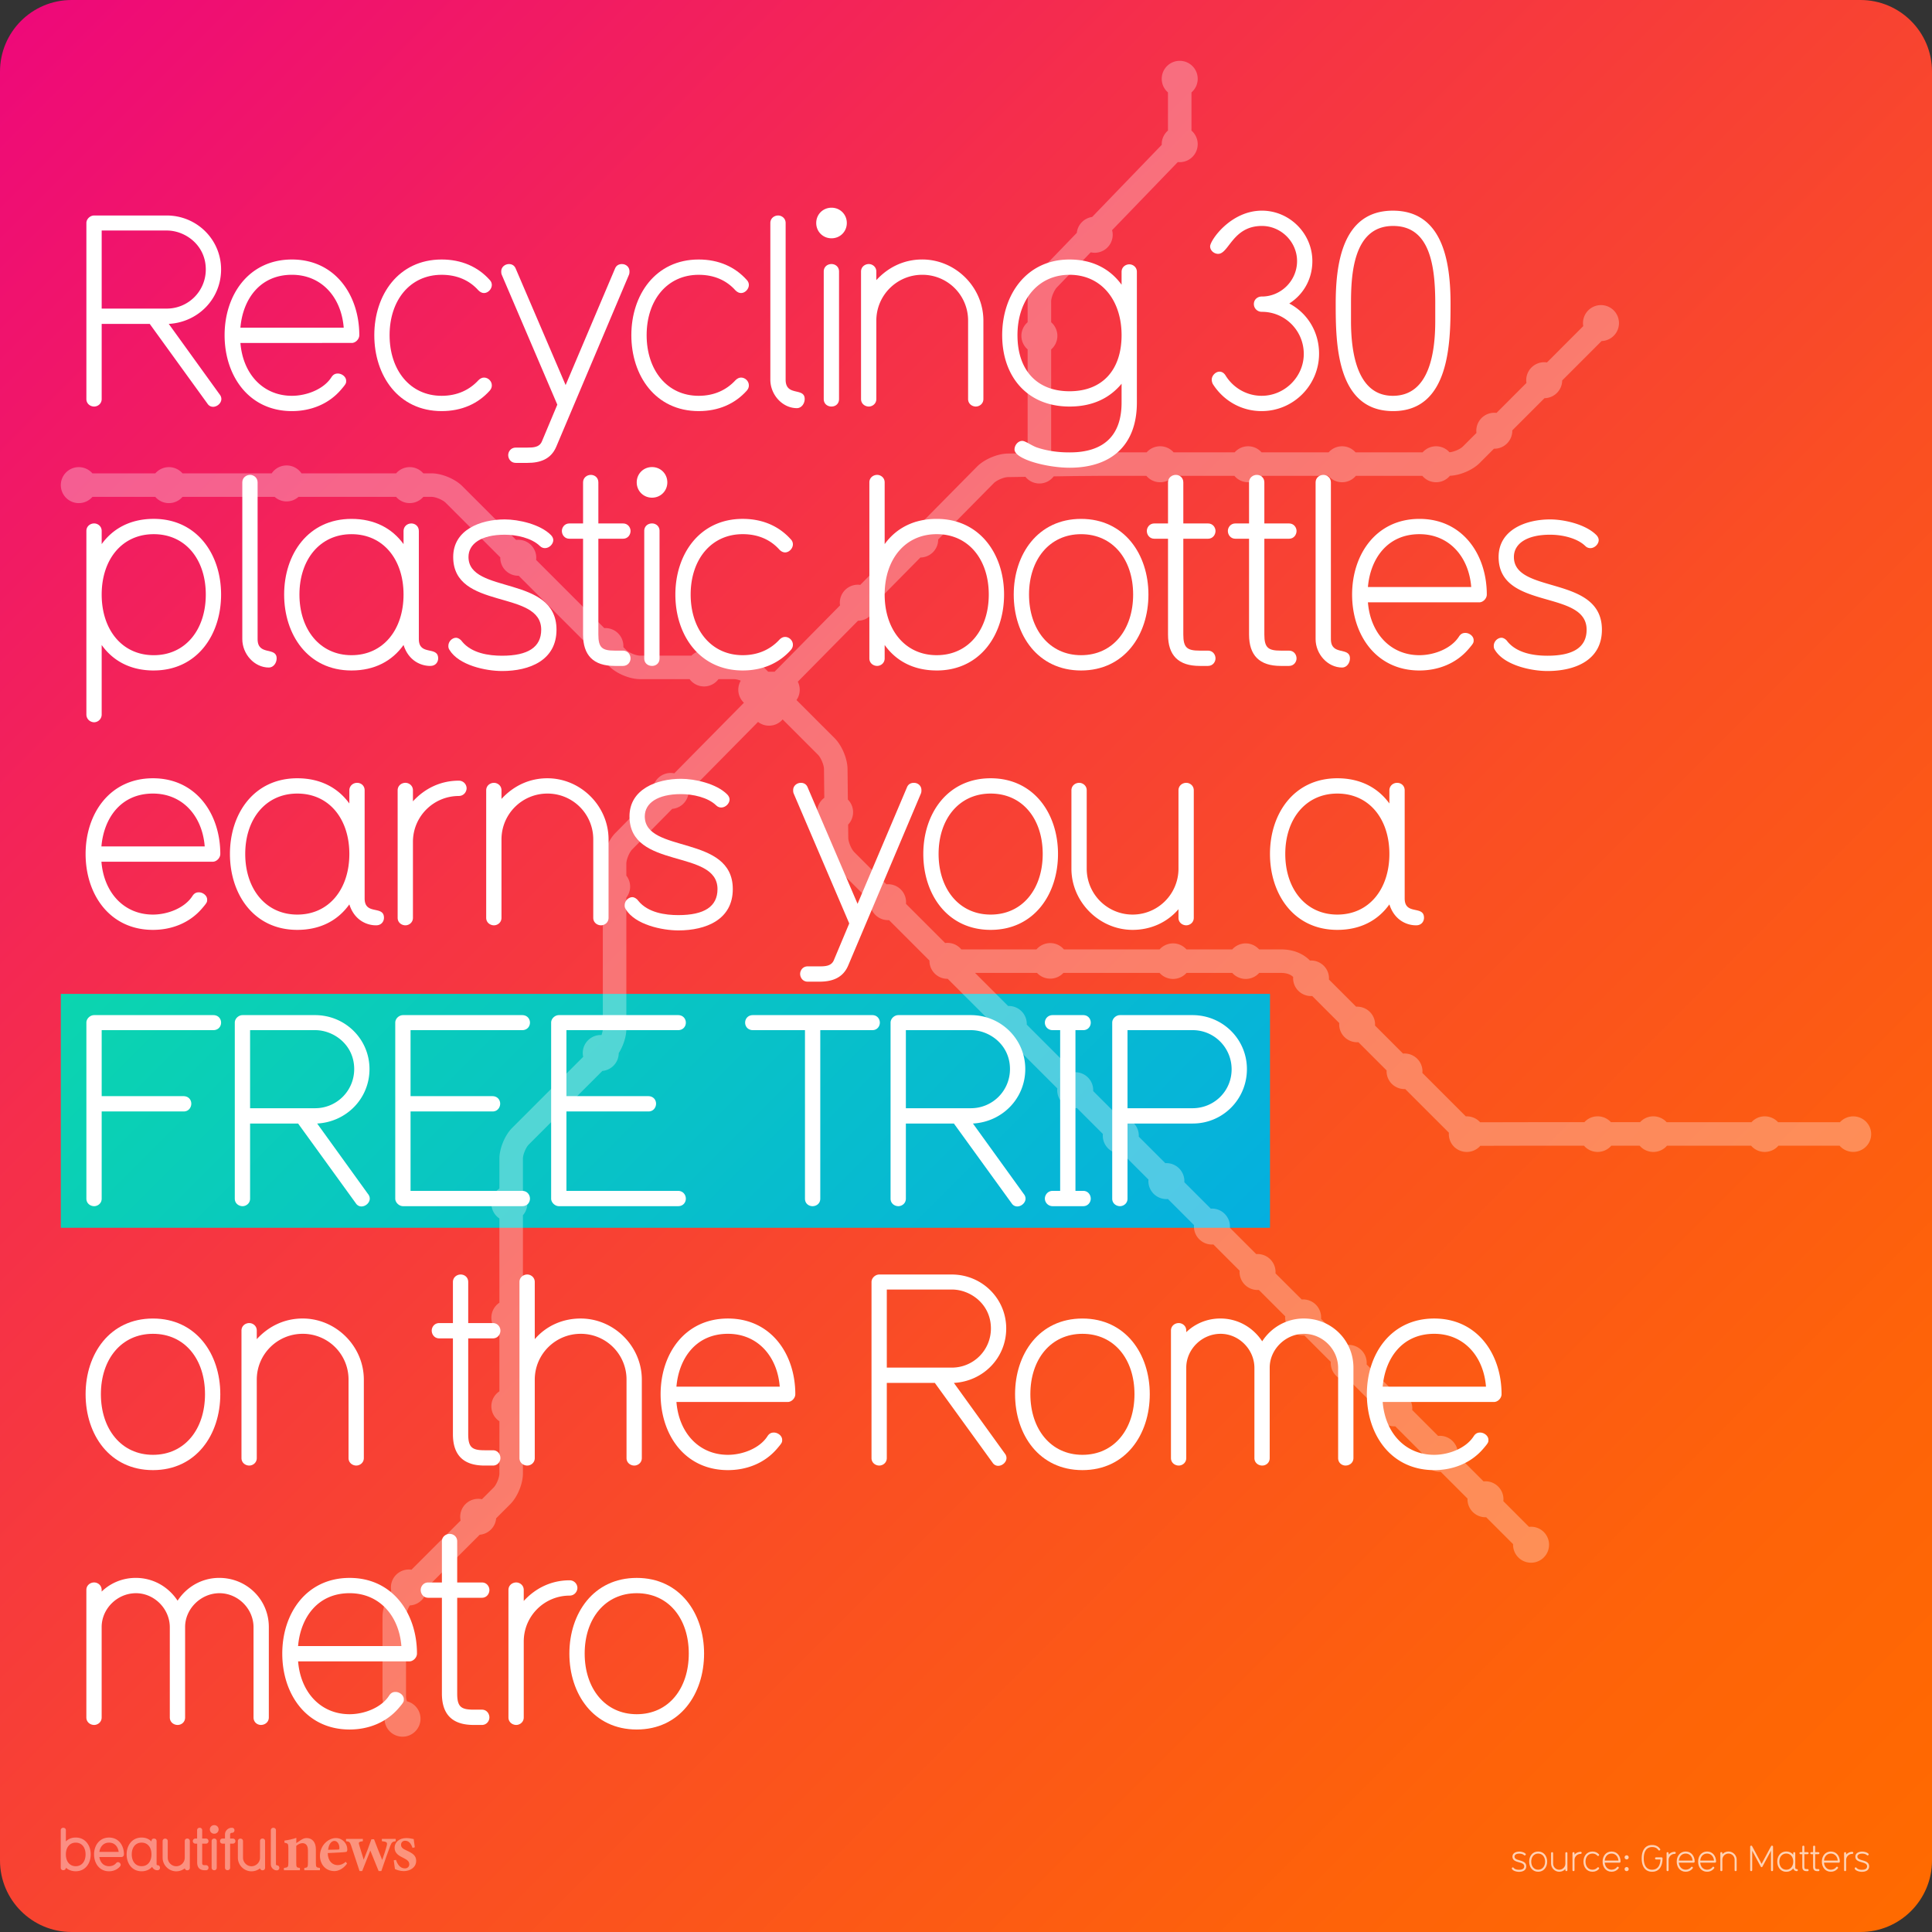 <svg xmlns="http://www.w3.org/2000/svg" xmlns:xlink="http://www.w3.org/1999/xlink" viewBox="0 0 1080 1080"><rect x="0" y="0" width="1080" height="1080" fill="#333333" stroke="none"/><linearGradient id="A" gradientUnits="userSpaceOnUse" x1="11.716" y1="11.716" x2="1068.284" y2="1068.284"><stop offset="0" stop-color="#ee0979"/><stop offset=".304" stop-color="#f52f4a"/><stop offset=".61" stop-color="#fa4f22"/><stop offset=".853" stop-color="#fe6309"/><stop offset="1" stop-color="#ff6a00"/></linearGradient><path d="M1040 1080H40c-22.09 0-40-17.91-40-40V40C0 17.91 17.91 0 40 0h1000c22.09 0 40 17.91 40 40v1000c0 22.09-17.91 40-40 40z" fill="url(#A)"/><g opacity=".4" fill="#fff"><path d="M42.328 1046.045c-3.568 0-5.47-1.97-5.503-2.002 0 .935-.7 1.4-1.468 1.4-.7 0-1.4-.467-1.4-1.4v-20.88a1.35 1.35 0 0 1 1.401-1.434c.767 0 1.468.467 1.468 1.4v6.238c1.334-1.368 3.168-2.17 5.503-2.17 5.37 0 8.373 4.403 8.373 9.406 0 5.037-3.002 9.44-8.373 9.44zm0-16c-3.335 0-5.503 2.602-5.503 6.57 0 4.003 2.168 6.604 5.503 6.604s5.504-2.602 5.504-6.604c0-3.97-2.168-6.57-5.504-6.57zm25.555 8.037h-12.34c.467 3.136 2.468 5.137 5.403 5.137 1.5 0 3.002-.533 3.97-1.734.3-.333.634-.533 1.034-.533.734 0 1.5.667 1.5 1.468 0 .4-.1.7-.8 1.4-1.5 1.468-3.57 2.235-5.704 2.235-5.37 0-8.372-4.437-8.372-9.44 0-4.97 3.002-9.406 8.372-9.406 5.437 0 8.34 4.437 8.34 9.406 0 .734-.534 1.468-1.4 1.468zm-6.937-8.038c-3.136 0-4.97 2.3-5.403 5.17H66.35c-.467-3.202-2.468-5.17-5.403-5.17zM88 1045.478c-1.834 0-2.668-1.3-2.97-1.9-1.334 1.468-3.27 2.47-5.87 2.47-5.437 0-8.372-4.47-8.372-9.44s3.002-9.406 8.372-9.406c2.335 0 4.203.834 5.504 2.202v-.134c0-.367.133-1.5 1.4-1.5.7 0 1.468.367 1.468 1.4v12.875c0 .434.3.6.467.6.935 0 1.435.667 1.435 1.434a1.37 1.37 0 0 1-1.435 1.401zm-8.84-15.443c-3.336 0-5.504 2.602-5.504 6.57 0 4.003 2.168 6.604 5.504 6.604 3.37 0 5.504-2.602 5.504-6.604 0-3.97-2.135-6.57-5.504-6.57z"/><use xlink:href="#D"/><path d="M115.158 1045.478h-.567c-3.17 0-4.37-1.668-4.37-4.403V1030.6h-1c-.8 0-1.435-.634-1.435-1.4 0-.8.634-1.435 1.4-1.435h1v-4.637c0-.934.7-1.4 1.435-1.4s1.4.467 1.4 1.4v4.637h2.135c.934 0 1.4.768 1.4 1.4 0 .8-.533 1.434-1.4 1.434h-2.135v10.774c0 .934.333 1.268 1.268 1.268h.833c.868 0 1.435.634 1.435 1.4 0 .8-.533 1.435-1.4 1.435zm4.604-20.415a2.402 2.402 0 1 1 0-4.803 2.402 2.402 0 1 1 0 4.803zm0 20.414c-.733 0-1.467-.5-1.467-1.4V1029.2c0-.935.733-1.435 1.467-1.435a1.37 1.37 0 0 1 1.401 1.435v14.876c0 .935-.7 1.4-1.4 1.4zm10.376-14.877h-1.5v13.442c0 .935-.7 1.4-1.468 1.4-.7 0-1.4-.467-1.4-1.4V1030.6h-1.37c-.9 0-1.4-.667-1.4-1.4 0-.768.5-1.435 1.4-1.435h1.367v-2.27c0-2.135 1.77-3.77 3.836-3.77.968 0 1.468.667 1.468 1.434 0 .7-.5 1.4-1.468 1.4-.566 0-.967.434-.967.9v2.302h1.5c.967 0 1.468.667 1.468 1.435 0 .733-.5 1.4-1.468 1.4z"/><use xlink:href="#D" x="42.068"/><path d="M154.725 1045.544c-1.802 0-3.336-1.534-3.336-3.402v-18.98c0-.967.7-1.434 1.435-1.434s1.435.467 1.435 1.4v19.013c0 .4.3.567.467.567.934 0 1.435.667 1.435 1.435 0 .733-.5 1.4-1.435 1.4zm15.37-.066v-1.264c1.886-.237 2.046-.437 2.046-3.157v-6.7c0-2.8-1.248-4.017-3.064-4.017-1.237 0-2.345.6-3.47 1.493v9.476c0 2.527.187 2.658 2.06 2.896v1.264h-8.968v-1.264c2.254-.33 2.5-.4 2.5-3v-8.2c0-2.446-.303-2.565-2.185-2.922v-1.184c2.173-.292 4.63-.807 6.653-1.533l-.052 2.95 2.6-1.745c1.16-.713 2-1.086 3.16-1.086 3.194 0 5.2 2.338 5.2 6.3v7.5c0 2.54.237 2.657 2.277 2.92v1.264h-8.74zm23.9-3.703c-2.458 3.427-5.488 4.178-7.014 4.178-5.142 0-8.124-3.936-8.124-8.594 0-2.745 1.183-5.396 2.832-7.062 1.74-1.8 3.945-2.814 6.082-2.814 3.73 0 6.396 3.126 6.37 6.347-.014.715-.08 1.277-.612 1.4-.767.184-6.17.5-10.318.647.062 4.587 2.717 6.74 5.556 6.74 1.572 0 3.104-.597 4.543-1.866l.686 1.014zm-7.07-12.7c-1.667 0-3.167 1.807-3.516 4.963l5.486-.118c.6-.026.848-.146.848-.792.04-2.022-1.037-4.053-2.818-4.053zm34.284.145c-1.943.343-2.248.624-3.105 2.765-1.33 3.462-3.102 8.53-4.934 13.94h-1.512l-4.65-11.46-4.55 11.46h-1.472l-4.685-14.192c-.687-1.985-.94-2.274-2.855-2.512v-1.25h9.397v1.25c-2.325.345-2.535.672-2.058 2.133l2.52 8.214c1.507-3.68 2.988-7.62 4.327-11.424h1.456c1.4 3.76 2.986 7.702 4.573 11.568.742-2.107 2.062-5.964 2.557-8.108.412-1.674-.008-2.078-2.753-2.383v-1.25h7.742v1.25zm9.4 3.746c-.92-2.606-2.155-3.984-4.2-3.984-1.206 0-2.225.86-2.225 2.266 0 1.497 1.046 2.264 3.16 3.216 3.278 1.496 5.3 2.787 5.3 5.736 0 3.85-3.6 5.764-6.945 5.764-2.06 0-4.088-.737-4.92-1.16l-.662-4.892 1.252-.224c.8 2.5 2.33 4.75 4.976 4.75 1.505 0 2.438-.952 2.438-2.28 0-1.423-.76-2.333-3.092-3.467-2.67-1.295-5.107-2.64-5.107-5.775 0-3.046 2.533-5.42 6.565-5.42 1.818 0 3.242.396 4.112.567l.62 4.577-1.25.328z"/></g><g opacity=".7" fill="#fff"><use xlink:href="#E"/><path d="M859.845 1046.318c-3.22 0-5.02-2.64-5.02-5.662 0-3 1.8-5.64 5.02-5.64s5.02 2.64 5.02 5.64c0 3.02-1.8 5.662-5.02 5.662zm0-10.162c-2.36 0-3.88 1.9-3.88 4.5s1.52 4.52 3.88 4.52c2.38 0 3.88-1.92 3.88-4.52s-1.5-4.5-3.88-4.5zm15.78 9.824c-.28 0-.58-.2-.58-.56v-.64c-.84.98-2.06 1.54-3.42 1.54-2.48 0-4.56-2.08-4.56-4.56v-5.842c0-.36.3-.56.58-.56.26 0 .56.2.56.56v5.842c0 1.9 1.52 3.42 3.42 3.42s3.42-1.52 3.42-3.42v-5.842c0-.36.3-.56.58-.56.26 0 .56.2.56.56v9.502c0 .36-.3.56-.56.56z"/><use xlink:href="#F"/><path d="M893.765 1044.797c-.88.98-2.1 1.52-3.58 1.52-3.22 0-5.02-2.64-5.02-5.662 0-3 1.8-5.64 5.02-5.64 1.48 0 2.7.54 3.58 1.52.12.12.16.262.16.38 0 .3-.28.6-.58.6-.14 0-.28-.06-.42-.2-.66-.74-1.58-1.16-2.74-1.16-2.36 0-3.88 1.9-3.88 4.5s1.52 4.52 3.88 4.52c1.16 0 2.08-.44 2.74-1.16.14-.14.28-.2.42-.2.3 0 .58.26.58.58 0 .14-.04.26-.16.398z"/><use xlink:href="#G"/><path d="M909.324 1039.416c-.64 0-1.16-.5-1.16-1.14s.52-1.14 1.16-1.14c.62 0 1.12.5 1.12 1.14s-.5 1.14-1.12 1.14zm0 6.563c-.64 0-1.16-.5-1.16-1.14s.52-1.14 1.16-1.14c.62 0 1.12.5 1.12 1.14s-.5 1.14-1.12 1.14zm14.22.34c-4.4 0-5.82-3.7-5.82-7.46 0-3.742 1.42-7.482 5.82-7.482 1.8 0 3.38.64 4.44 2.18.1.102.12.2.12.32 0 .32-.3.56-.62.56-.28 0-.44-.24-.66-.52-.7-.9-1.76-1.4-3.28-1.4-3.02 0-4.682 2.32-4.682 6.342 0 3.04.96 6.32 4.682 6.32 3.16 0 4.54-2.42 4.68-5.74h-2.44a.57.57 0 0 1-.6-.58c0-.28.2-.58.56-.58h3.04c.34 0 .58.238.58.58 0 3.9-1.54 7.46-5.82 7.46z"/><use xlink:href="#F" x="52.599"/><use xlink:href="#G" x="41.434"/><use xlink:href="#G" x="53.394"/><path d="M970.24 1045.98c-.28 0-.58-.2-.58-.56v-5.842c0-1.9-1.52-3.42-3.42-3.42a3.42 3.42 0 0 0-3.421 3.42v5.842c0 .36-.3.56-.56.56-.28 0-.58-.2-.58-.56v-9.502c0-.36.3-.56.58-.56.26 0 .56.2.56.56v.64c.9-.98 2.08-1.54 3.42-1.54a4.6 4.6 0 0 1 4.561 4.561v5.842c0 .36-.3.56-.56.56zm20.32 0c-.28 0-.56-.2-.56-.56v-10.863l-4.76 8.844c-.12.26-.3.36-.46.36-.22 0-.4-.12-.54-.36l-4.74-8.844v10.863c0 .36-.3.56-.56.56-.28 0-.58-.2-.58-.56v-13.123c0-.34.3-.56.6-.56a.52.52 0 0 1 .479.281l5.302 9.902 5.32-9.902c.12-.2.3-.28.48-.28.3 0 .6.22.6.56v13.123c0 .36-.3.56-.58.56zm13.86 0h-.02c-.66 0-1.6-.36-1.98-1.56-.84 1.18-2.14 1.9-3.88 1.9-3.26 0-5.02-2.682-5.02-5.662 0-3.02 1.8-5.64 5.02-5.64 1.74 0 3.04.72 3.88 1.88v-.98c0-.32.26-.56.58-.56.28 0 .56.2.56.56v8.063c0 1.28 1.44.48 1.44 1.44a.55.55 0 0 1-.58.561zm-5.88-9.822c-2.36 0-3.88 1.9-3.88 4.5s1.52 4.52 3.88 4.52c2.38 0 3.88-1.92 3.88-4.52s-1.5-4.5-3.88-4.5z"/><use xlink:href="#H"/><use xlink:href="#H" x="6.04"/><use xlink:href="#G" x="122.574"/><use xlink:href="#F" x="151.835"/><use xlink:href="#E" x="191.673"/></g><linearGradient id="B" gradientUnits="userSpaceOnUse" x1="170.298" y1="419.295" x2="573.634" y2="822.631"><stop offset="0" stop-color="#0bd5af"/><stop offset="1" stop-color="#05afdf"/></linearGradient><path d="M34 555.593h675.932v130.74H34z" fill="url(#B)"/><g fill="#fff"><path d="M1043.176 640.9l.502-.547.173-.22.402-.532.174-.272.332-.54.145-.285.284-.584.103-.262.243-.66.06-.21.195-.753.027-.155.13-.84.01-.126.047-.922c0-.045-.006-.09-.007-.134l-.017-.634c-.005-.065-.02-.127-.025-.192l-.032-.247-.114-.743-.057-.244-.186-.718-.073-.213-.262-.71-.08-.174-.342-.704-.082-.14-.42-.684-.09-.123-.485-.644-.104-.118-.54-.59-.12-.112-.588-.53-.14-.107-.63-.467-.155-.098-.67-.403-.16-.08-.718-.343-.146-.057-.777-.282-.127-.036-.836-.213-.11-.02-.882-.134-.12-.01-.932-.047c-.052 0-.102.007-.153.008l-.614.016-.478.06-.71.108-.27.062-.71.18-.198.067-.745.27-.104.047-.793.38c-1.01.545-1.9 1.244-2.653 2.066h-34.62l-.322-.354c-3.942-3.89-10.284-3.89-14.18 0-.115.114-.215.237-.323.354h-47.46c-.108-.118-.208-.24-.323-.354a10.08 10.08 0 0 0-14.181 0c-.115.114-.215.237-.323.354H900.5c-.108-.118-.208-.24-.322-.354-3.922-3.89-10.263-3.89-14.17 0-.115.114-.215.237-.324.354H855.44l-28.048.057c-.124-.138-.24-.28-.374-.41-2.092-2.08-4.88-3.036-7.62-2.892l-24.28-24.28c.052-.55.07-1.11.026-1.68-.06-.758-.213-1.486-.432-2.182-.005-.015-.01-.03-.015-.045a9.86 9.86 0 0 0-.317-.859c-.014-.033-.03-.064-.045-.097a9.87 9.87 0 0 0-.371-.765c-.026-.047-.055-.092-.08-.14a9.96 9.96 0 0 0-.413-.675c-.04-.06-.085-.115-.126-.173-.142-.2-.286-.397-.44-.586-.058-.07-.12-.135-.18-.204a10.11 10.11 0 0 0-.458-.5c-.073-.074-.152-.14-.227-.213-.156-.147-.31-.293-.476-.43-.086-.07-.176-.136-.264-.204a10.05 10.05 0 0 0-.503-.373c-.1-.062-.185-.116-.278-.175-.18-.114-.36-.227-.547-.33-.088-.048-.18-.09-.268-.135a10 10 0 0 0-.613-.293c-.077-.033-.156-.06-.233-.1a9.99 9.99 0 0 0-.694-.252c-.063-.02-.127-.035-.19-.053a10.01 10.01 0 0 0-.777-.198c-.05-.01-.1-.017-.15-.026a9.96 9.96 0 0 0-.844-.128c-.05-.005-.1-.007-.15-.01-.284-.026-.57-.042-.86-.043-.017 0-.034-.003-.052-.003-.057 0-.112.008-.17.008-.2.004-.397 0-.598.016-.028.002-.054.008-.082.01l-15.645-15.644c.03-.46.04-.927.005-1.4-.06-.757-.213-1.485-.432-2.18-.005-.017-.012-.034-.018-.052-.093-.3-.196-.574-.314-.85-.015-.036-.034-.07-.05-.107a9.89 9.89 0 0 0-.366-.754c-.028-.052-.06-.1-.09-.152-.128-.225-.26-.447-.405-.66-.043-.064-.09-.124-.136-.187a9.97 9.97 0 0 0-.432-.574c-.06-.072-.124-.14-.186-.2-.147-.168-.295-.336-.452-.494-.075-.075-.156-.145-.233-.218-.154-.145-.308-.3-.47-.425-.086-.072-.178-.137-.267-.206-.164-.127-.33-.254-.5-.37-.1-.06-.185-.116-.277-.174-.18-.114-.36-.228-.55-.33-.087-.048-.177-.09-.266-.134-.202-.103-.405-.204-.615-.294-.075-.032-.153-.058-.23-.09a9.93 9.93 0 0 0-.701-.255c-.06-.018-.12-.032-.178-.05-.26-.077-.523-.146-.8-.202-.044-.01-.1-.015-.135-.024a9.93 9.93 0 0 0-.861-.13c-.042-.004-.085-.006-.127-.01-.29-.027-.583-.043-.88-.044-.016 0-.03-.002-.047-.002-.052 0-.1.007-.153.008l-.4.01-15.2-15.2a9.91 9.91 0 0 0 .008-1.448 9.91 9.91 0 0 0-.432-2.183c-.005-.015-.01-.03-.015-.043a9.83 9.83 0 0 0-.317-.861c-.014-.032-.03-.063-.044-.095a9.88 9.88 0 0 0-.372-.767c-.025-.046-.054-.09-.08-.136-.13-.23-.266-.458-.414-.677-.04-.06-.084-.115-.126-.173-.142-.2-.286-.398-.442-.587-.057-.07-.12-.133-.177-.2a10.06 10.06 0 0 0-.461-.503c-.072-.073-.15-.14-.224-.2-.157-.148-.314-.295-.48-.432-.084-.07-.174-.134-.26-.2a10.07 10.07 0 0 0-.507-.376c-.09-.06-.183-.115-.274-.172a10.02 10.02 0 0 0-.551-.332c-.086-.047-.176-.088-.263-.133-.203-.104-.407-.205-.618-.295-.075-.032-.152-.058-.228-.09-.23-.092-.46-.18-.7-.254-.06-.02-.124-.034-.186-.052a9.98 9.98 0 0 0-.782-.2c-.048-.01-.097-.016-.145-.025a9.94 9.94 0 0 0-.849-.129c-.047-.005-.096-.006-.144-.01-.285-.026-.573-.042-.864-.043-.017 0-.033-.002-.05-.002-.056 0-.1.007-.165.008-.15.003-.297.003-.447.012l-.115-.114c-3.995-3.995-9.516-6.108-15.965-6.108h-12.333c-.126-.14-.25-.283-.384-.417-.072-.073-.15-.14-.224-.2-.157-.148-.314-.295-.48-.432-.084-.07-.174-.134-.26-.2a10.15 10.15 0 0 0-.507-.376c-.09-.06-.183-.115-.274-.172-.18-.115-.363-.23-.55-.332-.086-.047-.176-.088-.263-.133-.203-.104-.407-.205-.617-.295-.075-.032-.152-.058-.228-.09a10.02 10.02 0 0 0-.699-.254c-.06-.02-.124-.034-.186-.052-.257-.076-.517-.144-.782-.2-.048-.01-.097-.016-.145-.026-.28-.054-.562-.1-.85-.13-.047-.005-.096-.006-.144-.01-.285-.026-.573-.042-.864-.043-.017 0-.033-.003-.05-.003-.056 0-.1.007-.165.008-.2.003-.4 0-.602.016-.062.005-.122.017-.183.023-.104.01-.206.026-.31.04a10.29 10.29 0 0 0-.691.105c-.1.02-.196.045-.295.068a10.17 10.17 0 0 0-.682.174c-.078.024-.154.053-.23.078-.24.08-.48.162-.71.258-.05.02-.096.044-.144.065a10.04 10.04 0 0 0-.752.359c-.02.01-.04.023-.058.034a10.04 10.04 0 0 0-2.706 2.145H663.25c-.125-.14-.25-.28-.383-.415-.072-.072-.15-.14-.224-.21-.157-.148-.314-.295-.48-.433-.083-.07-.172-.132-.257-.2a10.13 10.13 0 0 0-.509-.378c-.088-.06-.18-.114-.27-.17-.182-.116-.364-.23-.554-.334-.086-.047-.176-.088-.264-.133-.202-.103-.406-.204-.615-.294-.076-.033-.156-.06-.233-.1a10.02 10.02 0 0 0-.695-.253c-.062-.02-.125-.034-.187-.052a9.95 9.95 0 0 0-.78-.199c-.05-.01-.1-.017-.148-.026a9.97 9.97 0 0 0-.846-.128c-.048-.005-.097-.006-.145-.01a10.01 10.01 0 0 0-.861-.043c-.017 0-.034-.003-.052-.003-.057 0-.112.008-.17.008-.2.004-.397 0-.598.016-.062.005-.12.017-.182.023-.106.01-.21.027-.314.04-.23.03-.46.06-.686.104-.1.02-.2.046-.3.07a10.02 10.02 0 0 0-.678.173c-.08.024-.156.053-.234.08-.24.08-.478.162-.71.257-.05.02-.096.044-.144.065a9.97 9.97 0 0 0-.752.359c-.02.01-.04.023-.06.034a10.04 10.04 0 0 0-2.704 2.143H594.74c-.027-.032-.058-.06-.085-.093-.145-.167-.292-.332-.448-.49-.076-.076-.157-.146-.235-.22-.154-.144-.307-.288-.47-.423-.087-.072-.18-.138-.27-.208-.163-.126-.326-.252-.497-.37-.093-.063-.2-.12-.284-.18-.18-.113-.357-.226-.543-.327-.087-.047-.177-.09-.266-.134-.202-.103-.406-.204-.615-.294-.075-.032-.152-.058-.228-.088-.23-.092-.464-.18-.702-.255-.058-.018-.117-.032-.176-.05-.26-.077-.524-.147-.793-.202-.044-.01-.09-.015-.133-.023-.284-.055-.57-.1-.862-.13-.042-.004-.085-.006-.128-.01a10.01 10.01 0 0 0-.879-.044c-.016 0-.03-.002-.047-.002-.052 0-.1.007-.153.008-.204.003-.408 0-.614.016-.064.005-.124.018-.188.024-.1.01-.196.025-.294.037a10.26 10.26 0 0 0-.705.107c-.096.02-.19.044-.284.065-.234.053-.466.108-.693.177-.076.023-.15.05-.224.076-.243.08-.483.163-.716.26-.05.02-.097.045-.146.066a10.06 10.06 0 0 0-.75.358c-.02.01-.04.024-.062.036a10.04 10.04 0 0 0-2.851 2.31H537.38a10.02 10.02 0 0 0-7.76-3.655c-.432 0-.854.036-1.27.09l-21.9-21.9c.028-.306.047-.615.047-.928 0-5.55-4.495-10.045-10.057-10.045-.31 0-.614.02-.917.046l-17.97-17.97c-1.64-1.642-3.335-5.673-3.36-7.995l-.08-7.403a10.02 10.02 0 0 0 2.771-6.923c0-2.77-1.118-5.276-2.925-7.095l-.19-17.157c-.06-5.717-3.158-13.087-7.21-17.147l-21.31-21.31a9.99 9.99 0 0 0 1.807-5.739c0-1.624-.394-3.154-1.078-4.512l33.644-34.086c5.504-.048 9.96-4.525 9.96-10.05 0-.014-.002-.026-.002-.04l24.92-25.25a10.05 10.05 0 0 0 9.96-10.044c0-.015-.002-.03-.002-.044l31.056-31.463c1.623-1.646 5.638-3.36 7.957-3.398l9.76-.155a10.03 10.03 0 0 0 7.801 3.722c3.27 0 6.16-1.563 7.994-3.974l11.46-.183 14.618-.117h25.75c.182.215.368.43.572.632 3.926 3.93 10.29 3.93 14.213 0 .203-.203.4-.416.572-.632h33.817c1.846 2.187 4.605 3.578 7.69 3.578s5.836-1.39 7.68-3.578h37.16c1.846 2.187 4.604 3.578 7.69 3.578s5.843-1.39 7.69-3.578h37.156c1.846 2.187 4.604 3.578 7.69 3.578 3.104 0 5.876-1.407 7.72-3.618 5.647-.208 12.656-3.168 16.583-7.088l8.044-8.044c.064.001.127.01.192.01 5.553 0 10.057-4.497 10.057-10.05 0-.067-.01-.13-.01-.198l18-18.002c5.44-.077 9.836-4.468 9.9-9.91l22.028-22.03c5.4-.182 9.717-4.598 9.717-10.034a10.06 10.06 0 0 0-10.061-10.061 10.06 10.06 0 0 0-10.053 10.061 10.08 10.08 0 0 0 .153 1.687l-20.3 20.312a10.08 10.08 0 0 0-1.528-.128c-5.554 0-10.053 4.502-10.053 10.053a10.09 10.09 0 0 0 .128 1.528l-16.75 16.75a10.1 10.1 0 0 0-1.23-.083 10.05 10.05 0 0 0-10.053 10.053 10.14 10.14 0 0 0 .083 1.23l-7.556 7.557c-1.542 1.54-5.195 3.088-7.53 3.25a10.02 10.02 0 0 0-7.482-3.352c-2.99 0-5.67 1.312-7.515 3.383H757.75c-1.843-2.07-4.523-3.383-7.515-3.383s-5.672 1.312-7.515 3.383h-37.506c-1.842-2.07-4.52-3.383-7.507-3.383s-5.672 1.312-7.515 3.383h-34.157c-.134-.15-.26-.304-.406-.448a10.06 10.06 0 0 0-14.213 0c-.144.144-.272.298-.405.448h-25.915l-14.825.118-12.08.192c-.19-.192-.39-.373-.593-.55v-57.275c2.13-1.844 3.483-4.563 3.483-7.606s-1.352-5.758-3.483-7.6v-11.573c0-2.3 1.655-6.34 3.33-8.037l18.796-19.48c.716.162 1.457.254 2.222.254 5.554 0 10.06-4.502 10.06-10.06 0-.89-.127-1.746-.344-2.567l36.74-38.077c.35.037.708.058 1.07.058 5.554 0 10.053-4.502 10.053-10.06 0-3.038-1.353-5.753-3.482-7.594V51.656c2.13-1.844 3.482-4.562 3.482-7.603 0-5.554-4.5-10.053-10.053-10.053-5.562 0-10.06 4.5-10.06 10.053 0 3.042 1.354 5.762 3.487 7.606v21.318c-2.133 1.842-3.487 4.558-3.487 7.597 0 .126.014.248.02.372l-38.924 40.34c-4.524.65-8.078 4.297-8.56 8.87l-20.424 21.168c-4.03 4.08-7.07 11.484-7.07 17.22v11.577c-2.13 1.843-3.486 4.558-3.486 7.597s1.355 5.758 3.486 7.602v57.285c-.28.243-.545.503-.798.775l-10.398.166c-5.733.09-13.088 3.235-17.106 7.3l-30.383 30.78c-.448-.06-.9-.104-1.366-.104-5.553 0-10.06 4.503-10.06 10.06 0 .51.05 1.006.123 1.494l-23.576 23.885a10.05 10.05 0 0 0-1.362-.103 10.06 10.06 0 0 0-10.061 10.057 10.08 10.08 0 0 0 .123 1.495l-36.614 37.095h-3.53l-1.868-1.868c-4.072-4.066-11.472-7.132-17.215-7.132h-9.76c-1.817-1.782-4.303-2.884-7.044-2.884a10.03 10.03 0 0 0-7.048 2.884h-28.68c-2.302 0-6.292-1.65-7.914-3.276l-1.468-1.468c.012-.204.03-.406.03-.613a10.06 10.06 0 0 0-10.057-10.053c-.206 0-.408.02-.61.03l-38.122-38.117a10.12 10.12 0 0 0 .081-1.217c0-5.55-4.5-10.05-10.053-10.05a10.12 10.12 0 0 0-1.214.08l-30.083-30.08c-4.064-4.067-11.462-7.134-17.21-7.134h-4.575c-1.845-2.13-4.564-3.482-7.604-3.482a10.02 10.02 0 0 0-7.598 3.482h-52.9c-1.807-2.668-4.86-4.422-8.326-4.422s-6.523 1.754-8.33 4.422h-49.86c-1.844-2.125-4.558-3.474-7.59-3.474-3.037 0-5.753 1.35-7.598 3.474H51.65c-1.844-2.125-4.558-3.474-7.592-3.474-5.557 0-10.06 4.5-10.06 10.053a10.06 10.06 0 0 0 10.061 10.061c3.043 0 5.765-1.357 7.61-3.495H86.8c1.845 2.138 4.57 3.495 7.616 3.495a10.02 10.02 0 0 0 7.607-3.495h51.504a10.01 10.01 0 0 0 6.671 2.543 10 10 0 0 0 6.667-2.543h54.567c1.843 2.133 4.56 3.487 7.6 3.487s5.762-1.354 7.607-3.487h4.572c2.295 0 6.287 1.655 7.913 3.282l30.543 30.54c-.002.072-.01.143-.01.215 0 5.558 4.507 10.06 10.06 10.06.073 0 .144-.01.217-.01l38.478 38.473a10.12 10.12 0 0 0-.042.833c0 5.55 4.5 10.053 10.053 10.053.282 0 .558-.02.834-.042l1.36 1.36c4.054 4.066 11.455 7.132 17.215 7.132h27.653c1.834 2.47 4.764 4.08 8.075 4.08 3.306 0 6.237-1.6 8.072-4.08h8.732c1.024 0 2.385.34 3.726.85-.87 1.488-1.376 3.214-1.376 5.06 0 2.87 1.21 5.454 3.143 7.286l-38.933 39.444c-.644-.13-1.3-.2-1.992-.2-5.562 0-10.07 4.504-10.07 10.053a10.06 10.06 0 0 0 .232 2.131l-21.05 21.325c-4.028 4.084-7.065 11.485-7.065 17.217v4.204c-2.906 1.762-4.853 4.945-4.853 8.593s1.948 6.834 4.853 8.596v70.958c0 .95-.292 2.192-.74 3.436-.14-.006-.275-.02-.416-.02-5.554 0-10.057 4.512-10.057 10.053 0 .738.085 1.455.236 2.148L286.3 630.503c-4.066 4.06-7.132 11.46-7.132 17.214v16.676c-.543.363-1.06.782-1.538 1.26-3.93 3.93-3.93 10.29 0 14.213.48.48.995.9 1.538 1.265v47.096a10.04 10.04 0 0 0-4.494 8.378c0 3.5 1.785 6.574 4.494 8.373v32.78c-2.71 1.8-4.494 4.872-4.494 8.364 0 3.5 1.785 6.58 4.494 8.38v29.188c0 2.3-1.654 6.296-3.282 7.92l-6.47 6.47c-.674-.143-1.373-.22-2.1-.22a10.06 10.06 0 0 0-10.053 10.053c0 .717.078 1.415.22 2.1L230.02 877.48c-.475-.07-.957-.116-1.45-.116-5.554 0-10.053 4.49-10.053 10.05a10.09 10.09 0 0 0 .187 1.91c-2.886 4.166-4.88 9.822-4.88 14.44v44.604c0 2.71.7 5.786 1.848 8.71a10.02 10.02 0 0 0-.709 3.693 10.05 10.05 0 0 0 10.049 10.049c5.557 0 10.057-4.5 10.057-10.05 0-4.707-3.242-8.656-7.617-9.75-.294-.97-.483-1.905-.483-2.654V903.76c0-1.72.93-4.395 2.08-6.312 5.315-.25 9.548-4.62 9.576-9.982l29.54-29.54c4.887-.403 8.78-4.29 9.18-9.18l7.835-7.835c4.068-4.06 7.136-11.463 7.136-17.22v-30.978c1.535-1.766 2.47-4.067 2.47-6.592 0-2.52-.937-4.815-2.47-6.578v-36.353c1.535-1.763 2.47-4.062 2.47-6.586s-.937-4.824-2.47-6.6v-50.66c3.293-3.773 3.293-9.41 0-13.19v-18.45c0-2.3 1.653-6.293 3.28-7.918l41.137-41.137c5.11-.457 9.114-4.734 9.146-9.95 2.547-4.052 4.25-9.245 4.25-13.53v-73.4c1.32-1.7 2.115-3.832 2.115-6.154a9.99 9.99 0 0 0-2.115-6.151v-6.646c0-2.31 1.655-6.34 3.277-7.985l22.38-22.675c4.91-.413 8.8-4.354 9.157-9.277l38.8-39.32a10.01 10.01 0 0 0 6.142 2.103 10.02 10.02 0 0 0 7.616-3.51l19.744 19.744c1.642 1.646 3.34 5.68 3.365 7.998l.177 16.073c-2.44 1.836-4.025 4.747-4.025 8.038a10.03 10.03 0 0 0 4.203 8.168l.07 6.295c.057 5.722 3.154 13.094 7.206 17.15l18.15 18.15c-.01.175-.027.35-.027.526 0 5.566 4.507 10.07 10.06 10.07.18 0 .356-.018.534-.027l22.62 22.62c-.001.05-.007.096-.007.145 0 5.557 4.5 10.06 10.045 10.06.054 0 .106-.007.16-.008l24.138 24.137c-.04.36-.062.725-.062 1.095 0 5.55 4.508 10.053 10.06 10.053a10.14 10.14 0 0 0 1.088-.061l26.037 26.036a10.17 10.17 0 0 0-.05.989c0 5.566 4.5 10.06 10.053 10.06a10.22 10.22 0 0 0 .997-.05l14.476 14.476c-.03.31-.048.625-.048.943 0 5.55 4.508 10.045 10.06 10.045.313 0 .622-.02.927-.047l14.544 14.543c-.024.283-.043.567-.043.856a10.06 10.06 0 0 0 10.057 10.061c.29 0 .576-.02.86-.044l14.6 14.6c-.02.264-.04.53-.04.798 0 5.55 4.507 10.053 10.07 10.053.264 0 .524-.02.783-.04l14.676 14.676c-.017.24-.037.48-.037.726a10.06 10.06 0 0 0 10.053 10.049c.244 0 .483-.02.722-.036l14.745 14.745c-.014.216-.033.43-.033.65a10.06 10.06 0 0 0 10.053 10.053c.22 0 .434-.02.65-.033l14.805 14.805c-.01.197-.03.392-.03.59 0 5.55 4.5 10.053 10.053 10.053.2 0 .395-.018.592-.03l14.87 14.87c-.01.17-.026.338-.026.5a10.06 10.06 0 0 0 10.053 10.065c.176 0 .348-.017.522-.026l14.925 14.925c-.007.154-.023.305-.023.46a10.06 10.06 0 0 0 10.053 10.045c.153 0 .302-.016.453-.023l15 15c-.005.126-.02.25-.02.377 0 5.55 4.495 10.053 10.05 10.053.13 0 .254-.014.38-.02l15.063 15.062c-.003.107-.016.212-.016.32 0 5.557 4.507 10.053 10.06 10.053s10.06-4.496 10.06-10.053a10.06 10.06 0 0 0-10.061-10.057 10.14 10.14 0 0 0-1.126.067l-14.36-14.36c.037-.35.058-.706.058-1.066 0-5.54-4.508-10.045-10.06-10.045-.356 0-.706.02-1.052.056l-14.42-14.42c.032-.326.05-.656.05-1 0-5.558-4.507-10.06-10.06-10.06a10.13 10.13 0 0 0-.99.05l-14.485-14.484c.028-.306.047-.615.047-.93a10.06 10.06 0 0 0-10.049-10.053 10.13 10.13 0 0 0-.933.047l-14.54-14.538c.024-.284.044-.57.044-.86a10.07 10.07 0 0 0-10.061-10.065 10.11 10.11 0 0 0-.863.044l-14.605-14.604c.02-.262.04-.524.04-.8a10.04 10.04 0 0 0-10.049-10.053c-.268 0-.53.02-.794.04L713 711.797c.017-.238.036-.475.036-.718 0-5.558-4.508-10.06-10.053-10.06-.245 0-.485.02-.725.037l-14.73-14.73c.014-.22.033-.437.033-.66 0-5.55-4.508-10.057-10.053-10.057-.224 0-.444.02-.664.034l-14.802-14.8c.01-.197.03-.39.03-.59 0-5.558-4.5-10.057-10.053-10.057-.2 0-.397.018-.594.03l-14.855-14.855c.01-.172.026-.342.026-.516 0-5.558-4.508-10.07-10.06-10.07-.177 0-.35.018-.524.027l-14.922-14.922c.007-.155.023-.308.023-.465a10.06 10.06 0 0 0-10.065-10.053c-.153 0-.302.016-.454.023l-26.638-26.638c.004-.117.018-.23.018-.35 0-5.558-4.5-10.06-10.053-10.06-.12 0-.238.014-.357.018l-18.5-18.5h34.653l.223.235c.088.09.182.17.273.256.143.133.285.267.436.392.1.074.184.142.277.214.164.127.327.252.5.37.08.055.166.104.25.157.193.123.386.243.587.352.064.035.13.065.197.1.227.118.457.23.694.33.042.018.086.033.13.05.265.108.534.207.81.292.02.006.038.01.056.016.93.283 1.915.434 2.932.434.013 0 .02-.001.026-.001.248-.001.496 0 .748-.02.08-.006.157-.022.237-.03.026-.003.052-.007.078-.01a10.17 10.17 0 0 0 .921-.139c.02-.004.04-.01.06-.014a10.02 10.02 0 0 0 .905-.23c.013-.004.025-.01.038-.013.3-.094.595-.2.882-.32.015-.006.028-.013.043-.02.283-.12.56-.25.826-.393.026-.014.05-.03.078-.045.252-.138.498-.284.736-.442.05-.033.095-.07.144-.102.2-.145.417-.294.615-.455.072-.058.14-.122.2-.182a9.99 9.99 0 0 0 .492-.443c.1-.087.172-.18.258-.272l.063-.067h53.79c.122.137.243.274.372.404.088.088.182.17.273.256.143.134.286.267.436.392.09.074.183.14.275.212.164.127.33.253.5.37.08.054.165.103.247.155.193.123.388.244.6.354.063.034.13.064.194.097.228.118.46.23.696.33.043.018.087.033.13.05a10.01 10.01 0 0 0 .808.292c.02.006.038.01.057.016a10 10 0 0 0 .917.233c.654.133 1.326.2 2.014.2.016 0 .024-.001.032-.001.247-.001.493 0 .743-.02.08-.006.156-.022.236-.03.028-.003.056-.008.084-.01a10.16 10.16 0 0 0 .917-.138c.02-.004.04-.01.062-.014a10.04 10.04 0 0 0 .905-.23c.013-.004.025-.01.037-.012.3-.094.596-.2.884-.32.013-.005.025-.012.038-.017.284-.12.562-.25.832-.396.024-.013.046-.027.07-.04a9.99 9.99 0 0 0 .745-.447c.045-.03.087-.063.13-.093a9.97 9.97 0 0 0 .628-.465c.068-.055.13-.115.198-.172.172-.147.342-.294.503-.452.087-.085.167-.176.25-.264.077-.08.157-.16.23-.243h25.578c.122.137.243.274.372.403.086.087.178.167.268.25.145.135.29.27.44.396.09.073.182.14.273.21a10.14 10.14 0 0 0 .502.371c.08.055.165.104.247.156a10.09 10.09 0 0 0 .589.353c.065.035.133.066.198.1.226.117.455.23.7.328.045.02.092.035.137.053.263.107.53.205.8.3.02.006.04.01.062.017a10 10 0 0 0 .913.232c.656.133 1.328.2 2.016.2.013 0 .02-.001.027-.001.248-.001.496 0 .747-.02.08-.006.157-.022.237-.03.027-.003.054-.007.08-.01a10.14 10.14 0 0 0 .918-.138c.022-.004.043-.01.064-.015a10.03 10.03 0 0 0 .901-.229c.015-.005.03-.01.044-.015.298-.093.59-.198.876-.317.016-.007.03-.015.047-.02a9.93 9.93 0 0 0 .823-.392c.026-.014.05-.03.077-.044.253-.138.5-.285.74-.444.047-.03.1-.066.136-.097a10.1 10.1 0 0 0 .622-.46c.07-.057.137-.12.207-.18a10.05 10.05 0 0 0 .495-.445c.088-.086.17-.18.255-.27.075-.08.153-.155.225-.237h12.326c2.013 0 4.805.392 6.67 2.256l.018.018c-.036.492-.048.99-.008 1.498.034.422.103.832.187 1.236.07.328.148.632.24.93.014.045.03.088.046.132a9.82 9.82 0 0 0 .282.763c.03.073.066.143.1.214.1.22.2.435.313.645.048.088.102.173.152.26.11.188.22.374.34.554.065.096.136.187.203.28.12.164.237.327.365.483.078.095.162.184.243.275.13.147.26.294.398.433.086.086.178.167.267.25.145.136.3.27.443.398.087.072.18.138.268.207.166.13.333.256.507.375.078.053.16.1.24.152.195.125.392.246.596.357.062.034.126.063.19.095a9.96 9.96 0 0 0 .702.334c.04.016.08.03.118.046.27.1.54.2.82.296.014.004.028.008.04.012.936.286 1.926.438 2.95.437h.002c.212 0 .425-.003.64-.016l15.116 15.116c-.04.508-.053 1.022-.012 1.546.034.42.103.83.187 1.235.002.008.004.015.005.022a9.89 9.89 0 0 0 .235.907c.015.047.033.092.048.14a9.84 9.84 0 0 0 .28.757c.03.074.068.145.1.22a9.88 9.88 0 0 0 .311.64c.048.1.103.175.154.263a10.01 10.01 0 0 0 .338.55c.066.098.138.2.207.286.117.162.234.323.36.477.08.098.166.19.25.283.128.144.255.29.39.426.088.088.182.17.273.255.143.134.286.268.437.393.09.074.183.14.274.212.164.127.33.253.5.37.08.055.166.104.25.157.193.123.386.243.587.352.064.035.13.065.197.1.227.118.457.23.694.33.042.018.086.033.13.05.265.108.534.207.81.292.02.006.038.01.056.016a10.05 10.05 0 0 0 2.932.433c.013 0 .02-.001.026-.001.223-.001.446-.002.67-.017l15.78 15.78a9.91 9.91 0 0 0 .009 1.264c.034.42.102.828.186 1.23.003.015.007.03.01.044.064.3.14.596.23.886.016.052.036.103.053.154a9.83 9.83 0 0 0 .274.743c.033.078.07.152.105.228a9.88 9.88 0 0 0 .307.631c.05.093.106.18.16.27a9.87 9.87 0 0 0 .333.542c.067.1.14.193.2.3.117.16.233.322.36.475.08.097.166.188.25.282.128.145.256.3.393.427.088.088.18.17.272.254.144.134.287.268.438.394.088.073.18.14.272.2.165.128.33.255.504.372.08.054.163.102.244.154.194.124.4.245.593.356.062.034.127.063.19.095.23.12.462.232.7.334.04.017.08.03.12.047.268.11.54.21.818.296.014.004.03.008.043.012.935.285 1.924.437 2.947.436h.002c.135 0 .266-.005.396-.01l24.41 24.41a9.94 9.94 0 0 0 2.891 7.835c3.922 3.87 10.267 3.87 14.18 0 .17-.17.32-.348.474-.525l27.948-.055h30.042a10.16 10.16 0 0 0 .527.58c3.905 3.87 10.247 3.87 14.17 0a10.19 10.19 0 0 0 .524-.58h15.915c.17.197.338.394.525.58 3.906 3.87 10.26 3.87 14.18 0 .187-.187.356-.383.525-.58h47.054c.17.197.34.394.526.58 3.897 3.87 10.24 3.87 14.18 0a10.17 10.17 0 0 0 .524-.58h34.236c.03.033.06.064.09.097.122.137.243.275.373.406.1.1.208.196.313.292.13.12.256.24.392.352.1.09.226.175.34.262.142.108.282.217.43.318.11.074.222.14.334.2.165.103.328.206.5.3.096.052.196.098.293.147a10.09 10.09 0 0 0 .595.283c.075.032.153.058.23.09.233.093.47.18.7.257.048.015.098.026.146.04.274.08.55.153.833.21.022.005.045.007.067.012a10.07 10.07 0 0 0 .942.142c.345.034.682.05 1.023.05.01 0 .015-.001.02-.001.252 0 .504 0 .76-.02.082-.006.16-.022.24-.03.01-.001.02-.003.03-.004 1.685-.173 3.234-.752 4.553-1.636.262-.176.515-.362.758-.56.025-.02.048-.043.073-.063.216-.18.427-.366.626-.563.047-.046.1-.096.136-.143z" opacity=".3"/><path d="M119.088 227.406c-1.2 0-2.4-.6-3.15-1.8L83.7 181.058H56.84v42c0 2.7-2.25 4.2-4.2 4.2-2.1 0-4.35-1.5-4.35-4.2V124.66c0-2.25 2.1-4.2 4.35-4.2h40.5c16.95 0 30.45 13.5 30.45 30.148 0 16.5-12.9 29.55-29.25 30.45l28.35 39.298c.75.9 1.05 1.8 1.05 2.7 0 2.25-2.25 4.35-4.65 4.35zm-25.8-98.546H56.84v43.648h36.3a21.83 21.83 0 0 0 21.899-21.899c0-13.65-11.55-21.75-21.75-21.75zm103.35 62.848H134.4c1.35 17.1 12.45 29.55 28.8 29.55 8.1 0 17.7-3.6 22.05-10.35 1.05-1.65 2.25-2.1 3.6-2.1 2.25 0 4.65 1.8 4.65 4.05 0 1.35 0 1.65-2.85 4.95-6.9 8.1-16.95 12-27.45 12-24.15 0-37.648-19.8-37.648-42.448 0-22.5 13.5-42.298 37.648-42.298s37.648 19.95 37.648 42.298c0 2.25-2.1 4.35-4.2 4.35zm-33.45-38.1c-18 0-27.45 13.8-28.8 29.55h57.748c-1.35-17.1-12.45-29.55-28.95-29.55z"/><use xlink:href="#I"/><path d="M351.585 153.61l-40.648 96.146c-3 7.05-9.15 9-16.05 9h-6.6c-2.7 0-4.2-2.25-4.2-4.35 0-1.95 1.5-4.2 4.2-4.2h6.6c3.3 0 6.75-.15 8.1-3.6l8.55-20.4-31.05-72.597c-.3-.75-.3-1.35-.3-1.95 0-2.4 2.1-4.05 4.35-4.05 1.35 0 3 .6 3.75 2.55l27.9 65.097 27.6-65.097c.75-1.95 2.4-2.55 3.9-2.55 2.25 0 4.2 1.65 4.2 4.05 0 .6 0 1.2-.3 1.95z"/><use xlink:href="#I" x="143.688"/><path d="M445.475 228.156c-8.1 0-14.85-7.5-14.85-15.9V124.66c0-2.7 2.25-4.2 4.35-4.2 1.95 0 4.2 1.5 4.2 4.2v87.596c0 9.6 10.65 4.05 10.65 10.8 0 2.55-1.8 5.1-4.35 5.1zm19.35-94.946c-4.8 0-8.55-3.75-8.55-8.55s3.75-8.55 8.55-8.55 8.55 3.75 8.55 8.55-3.75 8.55-8.55 8.55zm0 94.046c-2.1 0-4.35-1.35-4.35-4.2V151.8c0-2.7 2.1-4.2 4.35-4.2 1.95 0 4.2 1.35 4.2 4.2v71.247c0 2.7-1.95 4.2-4.2 4.2zm80.696 0c-2.1 0-4.35-1.5-4.35-4.2v-43.798a25.54 25.54 0 0 0-25.649-25.649c-14.1 0-25.65 11.4-25.65 25.65v43.798c0 2.7-2.25 4.2-4.2 4.2-2.1 0-4.35-1.5-4.35-4.2V151.8c0-2.7 2.25-4.2 4.35-4.2 1.95 0 4.2 1.5 4.2 4.2v4.8c6.75-7.35 15.6-11.55 25.65-11.55 18.6 0 34.2 15.45 34.2 34.2v43.798c0 2.7-2.25 4.2-4.2 4.2zm52.352 34.2c-12.75 0-30.75-4.8-30.75-10.2 0-2.4 1.95-4.8 4.35-4.8 1.65 0 5.1 2.55 7.95 3.6 3.9 1.35 10.05 2.85 18.45 2.85 19.2 0 29.1-9.45 29.1-27.9v-10.5c-6.6 7.95-16.05 12.75-29.1 12.75-23.7 0-37.648-16.8-37.648-39.898 0-22.5 13.5-42.298 37.648-42.298 13.05 0 22.8 5.4 29.1 14.1v-7.2c0-2.7 2.25-4.2 4.35-4.2 1.95 0 4.2 1.5 4.2 4.2v73.047c0 23.85-14.25 36.45-37.648 36.45zm0-107.846c-17.7 0-29.1 14.25-29.1 33.75 0 19.35 10.65 31.35 29.1 31.35s29.1-12 29.1-31.35c0-19.5-11.25-33.75-29.1-33.75zm107.398 76.197c-11.7 0-21.6-6.15-27.3-15.15-.45-.9-.6-1.8-.6-2.4 0-2.4 2.25-4.5 4.35-4.5 1.35 0 2.55.75 3.45 2.25 4.2 6.75 11.7 11.25 20.1 11.25 12.9 0 23.55-10.65 23.55-23.4 0-13.05-10.5-23.55-23.4-23.55h-.15c-2.25 0-4.35-1.8-4.35-4.35s2.1-4.2 4.35-4.2h.15c10.65 0 19.65-8.85 19.65-19.8 0-10.8-9-19.65-19.65-19.65-16.35 0-18.45 15.6-24.45 15.6-2.25 0-4.5-1.8-4.5-4.2 0-3.3 11.4-19.95 28.948-19.95 15.45 0 28.2 12.75 28.2 28.2 0 10.2-5.1 18.75-12.9 23.7 10.2 5.4 16.65 15.9 16.65 28.05 0 17.55-14.25 32.1-32.1 32.1zm73.498 0c-31.8 0-32.1-38.098-32.1-59.998 0-21.45 3.3-52.048 31.948-52.048 28.05 0 32.25 28.8 32.25 52.048 0 21.75-.45 59.998-32.1 59.998zm23.55-59.998c0-21.45-3-43.498-23.55-43.498-22.5 0-23.55 27.6-23.55 43.498v9.6c0 17.4 3.3 41.85 23.398 41.85 20.55 0 23.7-24.45 23.7-41.85v-9.6zM85.94 374.805c-13.05 0-22.8-5.4-29.1-14.25v38.848a4.32 4.32 0 0 1-4.2 4.35c-2.1 0-4.35-1.65-4.35-4.35V296.8c0-2.7 2.25-4.2 4.35-4.2 1.95 0 4.2 1.5 4.2 4.2v7.35c6.3-8.7 16.05-14.1 29.1-14.1 24.15 0 37.648 19.8 37.648 42.298 0 22.65-13.5 42.448-37.648 42.448zm0-76.197c-17.85 0-29.1 14.25-29.1 33.75s11.25 33.898 29.1 33.898 29.1-14.4 29.1-33.898-11.25-33.75-29.1-33.75z"/><use xlink:href="#J"/><path d="M240.586 372.255h-.15c-4.95 0-12-2.7-14.85-11.7-6.3 8.85-16.05 14.25-29.1 14.25-24.45 0-37.648-20.1-37.648-42.448 0-22.65 13.5-42.298 37.648-42.298 13.05 0 22.8 5.4 29.1 14.1v-7.35c0-2.4 1.95-4.2 4.35-4.2 2.1 0 4.2 1.5 4.2 4.2v60.448c0 9.6 10.8 3.6 10.8 10.8 0 1.95-1.35 4.2-4.35 4.2zm-44.098-73.647c-17.7 0-29.1 14.25-29.1 33.75s11.4 33.898 29.1 33.898c17.85 0 29.1-14.4 29.1-33.898s-11.25-33.75-29.1-33.75z"/><use xlink:href="#K"/><use xlink:href="#L"/><path d="M364.487 278.2c-4.8 0-8.55-3.75-8.55-8.55s3.75-8.55 8.55-8.55 8.55 3.75 8.55 8.55-3.75 8.55-8.55 8.55zm0 94.046c-2.1 0-4.35-1.35-4.35-4.2V296.8c0-2.7 2.1-4.2 4.35-4.2 1.95 0 4.2 1.35 4.2 4.2v71.247c0 2.7-1.95 4.2-4.2 4.2zm77.547-8.85c-6.6 7.35-15.75 11.4-26.85 11.4-24.15 0-37.648-19.8-37.648-42.448 0-22.5 13.5-42.298 37.648-42.298 11.1 0 20.25 4.05 26.85 11.4a3.97 3.97 0 0 1 1.2 2.85c0 2.25-2.1 4.5-4.35 4.5-1.05 0-2.1-.45-3.15-1.5-4.95-5.55-11.85-8.7-20.55-8.7-17.7 0-29.1 14.25-29.1 33.75s11.4 33.898 29.1 33.898c8.7 0 15.6-3.3 20.55-8.7 1.05-1.05 2.1-1.5 3.15-1.5 2.25 0 4.35 1.95 4.35 4.35 0 1.05-.3 1.95-1.2 3zm81.598 11.4c-13.05 0-22.8-5.4-29.1-14.25v7.5c0 2.7-2.25 4.2-4.2 4.2-2.1 0-4.35-1.5-4.35-4.2V269.66c0-2.7 2.25-4.2 4.35-4.2 1.95 0 4.2 1.5 4.2 4.2v34.5c6.3-8.7 16.05-14.1 29.1-14.1 24.15 0 37.648 19.8 37.648 42.298 0 22.65-13.5 42.448-37.648 42.448zm0-76.197c-17.85 0-29.1 14.25-29.1 33.75s11.25 33.898 29.1 33.898 29.1-14.4 29.1-33.898-11.25-33.75-29.1-33.75z"/><use xlink:href="#M"/><use xlink:href="#L" x="326.994"/><use xlink:href="#L" x="372.294"/><use xlink:href="#J" x="599.98"/><path d="M826.925 336.707h-62.247c1.35 17.1 12.45 29.548 28.8 29.548 8.1 0 17.7-3.6 22.05-10.35 1.05-1.65 2.25-2.1 3.6-2.1 2.25 0 4.65 1.8 4.65 4.05 0 1.35 0 1.65-2.85 4.95-6.9 8.1-16.95 12-27.448 12-24.15 0-37.648-19.8-37.648-42.448 0-22.5 13.5-42.298 37.648-42.298s37.648 19.95 37.648 42.298c0 2.25-2.1 4.35-4.2 4.35zm-33.448-38.1c-18 0-27.45 13.8-28.8 29.55h57.747c-1.35-17.1-12.45-29.55-28.948-29.55zm71.548 76.498c-9 0-24.15-3.15-29.398-11.85-.6-.9-.6-1.65-.6-2.25 0-2.4 2.1-4.5 4.35-4.5.9 0 2.4.75 3.3 2.1 5.4 6.6 15 7.95 22.35 7.95 14.55 0 21.9-4.8 21.9-14.55 0-22.65-49.198-10.65-49.198-40.648 0-15.15 15.15-21 28.8-21 7.8 0 19.8 2.7 25.8 8.7.9.9 1.35 1.95 1.35 2.85 0 2.25-2.25 4.5-4.65 4.5a3.97 3.97 0 0 1-2.85-1.2c-4.65-4.5-13.05-6.3-19.65-6.3-13.2 0-20.25 5.1-20.25 12.45 0 21 49.197 9.9 49.197 40.648 0 17.1-15 23.1-30.448 23.1zM118.94 481.707H56.7c1.35 17.1 12.45 29.55 28.8 29.55 8.1 0 17.7-3.6 22.05-10.35 1.05-1.65 2.25-2.1 3.6-2.1 2.25 0 4.65 1.8 4.65 4.05 0 1.35 0 1.65-2.85 4.95-6.9 8.1-16.95 12-27.45 12-24.15 0-37.648-19.8-37.648-42.45 0-22.5 13.5-42.298 37.648-42.298s37.648 19.95 37.648 42.298c0 2.25-2.1 4.35-4.2 4.35zm-33.45-38.1c-18 0-27.45 13.8-28.8 29.55h57.748c-1.35-17.1-12.45-29.55-28.95-29.55zm124.796 73.65h-.15c-4.95 0-12-2.7-14.85-11.7-6.3 8.85-16.05 14.25-29.1 14.25-24.45 0-37.648-20.1-37.648-42.45 0-22.65 13.5-42.298 37.648-42.298 13.05 0 22.8 5.4 29.1 14.1v-7.35c0-2.4 1.95-4.2 4.35-4.2 2.1 0 4.2 1.5 4.2 4.2v60.448c0 9.6 10.8 3.6 10.8 10.8 0 1.95-1.35 4.2-4.35 4.2zm-44.098-73.648c-17.7 0-29.1 14.25-29.1 33.75s11.4 33.898 29.1 33.898c17.85 0 29.1-14.4 29.1-33.898s-11.25-33.75-29.1-33.75zm90.298 1.352c-14.1 0-25.65 11.4-25.65 25.648v42.45c0 2.7-2.25 4.2-4.2 4.2-2.1 0-4.35-1.5-4.35-4.2V441.8c0-2.7 2.25-4.2 4.35-4.2 1.95 0 4.2 1.5 4.2 4.2v6.15c6.75-7.35 15.6-11.55 25.65-11.55a4.32 4.32 0 0 1 4.35 4.2c0 2.1-1.65 4.35-4.35 4.35zm79.498 72.296c-2.1 0-4.35-1.5-4.35-4.2v-43.798a25.54 25.54 0 0 0-25.649-25.649c-14.1 0-25.65 11.4-25.65 25.65v43.798c0 2.7-2.25 4.2-4.2 4.2-2.1 0-4.35-1.5-4.35-4.2V441.81c0-2.7 2.25-4.2 4.35-4.2 1.95 0 4.2 1.5 4.2 4.2v4.8c6.75-7.35 15.6-11.55 25.65-11.55 18.6 0 34.2 15.45 34.2 34.198v43.798c0 2.7-2.25 4.2-4.2 4.2z"/><use xlink:href="#K" x="98.549" y="145"/><path d="M514.782 443.608l-40.648 96.147c-3 7.05-9.15 9-16.05 9h-6.6c-2.7 0-4.2-2.25-4.2-4.35 0-1.95 1.5-4.2 4.2-4.2h6.6c3.3 0 6.75-.15 8.1-3.6l8.55-20.4-31.05-72.598c-.3-.75-.3-1.35-.3-1.95 0-2.4 2.1-4.05 4.35-4.05 1.35 0 3 .6 3.75 2.55l27.9 65.097 27.6-65.097c.75-1.95 2.4-2.55 3.9-2.55 2.25 0 4.2 1.65 4.2 4.05 0 .6 0 1.2-.3 1.95zm39 76.198c-24.15 0-37.648-19.8-37.648-42.45 0-22.5 13.5-42.298 37.648-42.298s37.648 19.8 37.648 42.298c0 22.65-13.5 42.45-37.648 42.45zm0-76.198c-17.7 0-29.1 14.25-29.1 33.75s11.4 33.898 29.1 33.898c17.85 0 29.1-14.4 29.1-33.898s-11.25-33.75-29.1-33.75zm109.348 73.648c-2.1 0-4.35-1.5-4.35-4.2v-4.8c-6.3 7.35-15.45 11.55-25.648 11.55-18.6 0-34.2-15.6-34.2-34.2v-43.8c0-2.7 2.25-4.2 4.35-4.2 1.95 0 4.2 1.5 4.2 4.2v43.8a25.649 25.649 0 1 0 51.298 0v-43.8c0-2.7 2.25-4.2 4.35-4.2 1.95 0 4.2 1.5 4.2 4.2v71.248c0 2.7-2.25 4.2-4.2 4.2zm128.546 0h-.15c-4.95 0-12-2.7-14.85-11.7-6.3 8.85-16.05 14.25-29.1 14.25-24.45 0-37.648-20.1-37.648-42.45 0-22.65 13.5-42.298 37.648-42.298 13.05 0 22.8 5.4 29.1 14.1v-7.35c0-2.4 1.95-4.2 4.35-4.2 2.1 0 4.2 1.5 4.2 4.2v60.448c0 9.6 10.8 3.6 10.8 10.8 0 1.95-1.35 4.2-4.35 4.2zm-44.1-73.648c-17.7 0-29.1 14.25-29.1 33.75s11.4 33.898 29.1 33.898c17.85 0 29.1-14.4 29.1-33.898s-11.25-33.75-29.1-33.75zM119.238 575.86H56.84v36.9h45.748c2.85 0 4.35 2.1 4.35 4.2s-1.5 4.35-4.2 4.35H56.84v48.748c0 2.7-2.25 4.2-4.2 4.2-2.1 0-4.35-1.5-4.35-4.2V571.66c0-2.25 2.1-4.2 4.35-4.2h66.597c2.85 0 4.35 2.1 4.35 4.2s-1.5 4.2-4.35 4.2zm82.8 98.546c-1.2 0-2.4-.6-3.15-1.8l-32.25-44.548H139.8v41.998c0 2.7-2.25 4.2-4.2 4.2-2.1 0-4.35-1.5-4.35-4.2V571.66c0-2.25 2.1-4.2 4.35-4.2h40.498c16.95 0 30.45 13.5 30.45 30.15 0 16.5-12.9 29.55-29.25 30.448l28.35 39.3c.75.9 1.05 1.8 1.05 2.7 0 2.25-2.25 4.35-4.65 4.35zm-25.8-98.547H139.8v43.648h36.298a21.83 21.83 0 0 0 21.899-21.898c0-13.65-11.55-21.75-21.75-21.75zm115.65 98.397H225.3c-2.25 0-4.35-2.1-4.35-4.2V571.66c0-2.25 2.1-4.2 4.35-4.2h66.597c2.85 0 4.35 2.1 4.35 4.2s-1.5 4.2-4.35 4.2H229.5v36.9h45.748c2.85 0 4.35 2.1 4.35 4.2s-1.5 4.35-4.2 4.35H229.5v44.398h62.397c2.85 0 4.35 2.25 4.35 4.35 0 1.95-1.35 4.2-4.35 4.2zm87.15 0H312.44c-2.25 0-4.35-2.1-4.35-4.2V571.66c0-2.25 2.1-4.2 4.35-4.2h66.597c2.85 0 4.35 2.1 4.35 4.2s-1.5 4.2-4.35 4.2H316.64v36.9h45.748c2.85 0 4.35 2.1 4.35 4.2s-1.5 4.35-4.2 4.35H316.64v44.398h62.397c2.85 0 4.35 2.25 4.35 4.35 0 1.95-1.35 4.2-4.35 4.2zm108.598-98.396h-29.1v94.196c0 2.7-2.1 4.2-4.35 4.2-1.95 0-4.2-1.35-4.2-4.2V575.86h-29.1c-2.7 0-4.35-1.95-4.35-4.2 0-2.1 1.5-4.2 4.35-4.2h66.747c2.7 0 4.2 2.1 4.2 4.2s-1.5 4.2-4.2 4.2zm80.998 98.546c-1.2 0-2.4-.6-3.15-1.8l-32.25-44.548h-26.85v41.998c0 2.7-2.25 4.2-4.2 4.2-2.1 0-4.35-1.5-4.35-4.2V571.66c0-2.25 2.1-4.2 4.35-4.2h40.498c16.95 0 30.45 13.5 30.45 30.15 0 16.5-12.9 29.55-29.25 30.448l28.35 39.3c.75.9 1.05 1.8 1.05 2.7 0 2.25-2.25 4.35-4.65 4.35zm-25.8-98.547h-36.448v43.648h36.298a21.83 21.83 0 0 0 21.899-21.898c0-13.65-11.55-21.75-21.75-21.75zm62.702 98.397h-17.1a4.32 4.32 0 0 1-4.35-4.2c0-2.1 1.65-4.35 4.35-4.35h4.2V575.86h-4.2c-2.7 0-4.35-2.1-4.35-4.2s1.65-4.2 4.35-4.2h17.1c2.7 0 4.2 2.1 4.2 4.2s-1.5 4.2-4.2 4.2h-4.35v89.847h4.35c2.7 0 4.2 2.25 4.2 4.35 0 1.95-1.5 4.2-4.2 4.2zm61.198-46.198h-36.448v41.998c0 2.7-2.25 4.2-4.2 4.2-2.1 0-4.35-1.5-4.35-4.2V571.66c0-2.25 2.1-4.2 4.35-4.2h40.5c16.95 0 30.448 13.5 30.448 30.15 0 16.95-13.5 30.448-30.3 30.448zm0-52.198h-36.448v43.648h36.3c12.15 0 21.898-9.6 21.898-21.75s-9.75-21.9-21.75-21.9z"/><use xlink:href="#N"/><path d="M199.186 819.256c-2.1 0-4.35-1.5-4.35-4.2v-43.798a25.54 25.54 0 0 0-25.649-25.649c-14.1 0-25.65 11.4-25.65 25.65v43.798c0 2.7-2.25 4.2-4.2 4.2-2.1 0-4.35-1.5-4.35-4.2V743.8c0-2.7 2.25-4.2 4.35-4.2 1.95 0 4.2 1.5 4.2 4.2v4.8c6.75-7.35 15.6-11.55 25.65-11.55 18.6 0 34.2 15.45 34.2 34.198v43.798c0 2.7-2.25 4.2-4.2 4.2zm76.35 0h-4.65c-11.85 0-17.7-5.85-17.7-17.55V748.16h-7.65c-2.7 0-4.2-2.25-4.2-4.35 0-1.95 1.5-4.2 4.2-4.2h7.65v-22.95c0-2.7 2.25-4.2 4.35-4.2s4.2 1.5 4.2 4.2v22.95h13.8c2.7 0 4.2 2.25 4.2 4.2 0 2.1-1.5 4.35-4.2 4.35h-13.8v53.548c0 7.35 2.1 9 9.15 9h4.65c2.7 0 4.2 2.25 4.2 4.35 0 1.95-1.5 4.2-4.2 4.2zm79.048 0c-2.1 0-4.35-1.5-4.35-4.2v-43.798a25.54 25.54 0 0 0-25.649-25.649c-14.1 0-25.65 11.4-25.65 25.65v43.798c0 2.7-2.25 4.2-4.2 4.2-2.1 0-4.35-1.5-4.35-4.2V716.66c0-2.7 2.25-4.2 4.35-4.2 1.95 0 4.2 1.5 4.2 4.2v31.948c6.3-7.35 15.45-11.55 25.65-11.55 18.6 0 34.2 15.45 34.2 34.198v43.798c0 2.7-2.25 4.2-4.2 4.2zm85.8-35.55h-62.248c1.35 17.1 12.45 29.55 28.8 29.55 8.1 0 17.7-3.6 22.05-10.35 1.05-1.65 2.25-2.1 3.6-2.1 2.25 0 4.65 1.8 4.65 4.05 0 1.35 0 1.65-2.85 4.95-6.9 8.1-16.95 12-27.45 12-24.15 0-37.648-19.8-37.648-42.448 0-22.5 13.5-42.298 37.648-42.298s37.648 19.95 37.648 42.298c0 2.25-2.1 4.35-4.2 4.35zm-33.45-38.1c-18 0-27.45 13.8-28.8 29.55h57.748c-1.35-17.1-12.45-29.55-28.95-29.55zm151.047 73.8c-1.2 0-2.4-.6-3.15-1.8l-32.25-44.548h-26.85v41.998c0 2.7-2.25 4.2-4.2 4.2-2.1 0-4.35-1.5-4.35-4.2V716.66c0-2.25 2.1-4.2 4.35-4.2h40.5c16.95 0 30.45 13.5 30.45 30.15 0 16.5-12.9 29.55-29.25 30.448l28.35 39.3c.75.9 1.05 1.8 1.05 2.7 0 2.25-2.25 4.35-4.65 4.35zm-25.8-98.547h-36.45v43.648h36.298a21.83 21.83 0 0 0 21.899-21.898c0-13.65-11.55-21.75-21.75-21.75z"/><use xlink:href="#M" x="0.747" y="447.001"/><path d="M752.224 819.256c-2.1 0-4.2-1.5-4.2-4.2V764.66c0-10.35-8.7-19.05-19.05-19.05s-19.2 8.7-19.2 18.9v50.548c0 2.7-2.1 4.2-4.2 4.2s-4.35-1.5-4.35-4.2V764.66c0-10.35-8.7-19.05-18.898-19.05-10.5 0-19.2 8.7-19.2 18.9v50.548c0 2.7-2.25 4.2-4.2 4.2-2.1 0-4.35-1.5-4.35-4.2V743.8c0-2.7 2.25-4.2 4.35-4.2 1.95 0 4.2 1.5 4.2 4.2v.9c4.95-4.8 11.7-7.65 19.05-7.65 9.6 0 18.15 4.8 23.4 12.75 4.95-7.65 13.5-12.75 23.25-12.75 15.6 0 27.75 12.3 27.75 27.448v50.548c0 2.7-2.25 4.2-4.35 4.2zm82.95-35.55h-62.247c1.35 17.1 12.45 29.55 28.8 29.55 8.1 0 17.7-3.6 22.05-10.35 1.05-1.65 2.25-2.1 3.6-2.1 2.25 0 4.65 1.8 4.65 4.05 0 1.35 0 1.65-2.85 4.95-6.9 8.1-16.95 12-27.448 12-24.15 0-37.648-19.8-37.648-42.448 0-22.5 13.5-42.298 37.648-42.298s37.648 19.95 37.648 42.298c0 2.25-2.1 4.35-4.2 4.35zm-33.448-38.1c-18 0-27.45 13.8-28.8 29.55h57.747c-1.35-17.1-12.45-29.55-28.948-29.55zm-655.8 218.65c-2.1 0-4.2-1.5-4.2-4.2V909.66c0-10.35-8.7-19.05-19.05-19.05s-19.2 8.7-19.2 18.9v50.548c0 2.7-2.1 4.2-4.2 4.2s-4.35-1.5-4.35-4.2V909.66c0-10.35-8.7-19.05-18.9-19.05-10.5 0-19.2 8.7-19.2 18.9v50.548c0 2.7-2.25 4.2-4.2 4.2-2.1 0-4.35-1.5-4.35-4.2V888.8c0-2.7 2.25-4.2 4.35-4.2 1.95 0 4.2 1.5 4.2 4.2v.9c4.95-4.8 11.7-7.65 19.05-7.65 9.6 0 18.15 4.8 23.4 12.75 4.95-7.65 13.5-12.75 23.25-12.75 15.6 0 27.75 12.3 27.75 27.448v50.548c0 2.7-2.25 4.2-4.35 4.2zm82.95-35.55H166.64c1.35 17.1 12.45 29.55 28.8 29.55 8.1 0 17.7-3.6 22.05-10.35 1.05-1.65 2.25-2.1 3.6-2.1 2.25 0 4.65 1.8 4.65 4.05 0 1.35 0 1.65-2.85 4.95-6.9 8.1-16.95 12-27.45 12-24.15 0-37.648-19.8-37.648-42.448 0-22.5 13.5-42.298 37.648-42.298s37.648 19.95 37.648 42.298c0 2.25-2.1 4.35-4.2 4.35zm-33.45-38.1c-18 0-27.45 13.8-28.8 29.55h57.748c-1.35-17.1-12.45-29.55-28.95-29.55zm73.95 73.65h-4.65c-11.85 0-17.7-5.85-17.7-17.55V893.16h-7.65c-2.7 0-4.2-2.25-4.2-4.35 0-1.95 1.5-4.2 4.2-4.2h7.65v-22.95c0-2.7 2.25-4.2 4.35-4.2s4.2 1.5 4.2 4.2v22.95h13.8c2.7 0 4.2 2.25 4.2 4.2 0 2.1-1.5 4.35-4.2 4.35h-13.8v53.548c0 7.35 2.1 9 9.15 9h4.65c2.7 0 4.2 2.25 4.2 4.35 0 1.95-1.5 4.2-4.2 4.2zm49.05-72.296c-14.1 0-25.65 11.4-25.65 25.648v42.448c0 2.7-2.25 4.2-4.2 4.2-2.1 0-4.35-1.5-4.35-4.2V888.8c0-2.7 2.25-4.2 4.35-4.2 1.95 0 4.2 1.5 4.2 4.2v6.15c6.75-7.35 15.6-11.55 25.65-11.55a4.32 4.32 0 0 1 4.35 4.2c0 2.1-1.65 4.35-4.35 4.35z"/><use xlink:href="#N" x="270.436" y="145"/></g><defs ><path id="D" d="M104.714 1045.51c-.633 0-1.267-.367-1.4-1.1-1.334 1.034-2.97 1.668-4.804 1.668-4.136 0-7.604-3.436-7.604-7.605v-9.24a1.37 1.37 0 0 1 1.4-1.435c.768 0 1.468.5 1.468 1.4v9.272c0 2.602 2.168 4.77 4.736 4.77 2.603 0 4.77-2.17 4.77-4.77v-9.24c0-1.034.667-1.468 1.4-1.468.768 0 1.435.5 1.435 1.435v14.9c0 .934-.667 1.4-1.4 1.4z"/><path id="E" d="M849.125 1046.357c-1.2 0-3.22-.42-3.92-1.58-.08-.12-.08-.22-.08-.3 0-.32.28-.602.58-.602.12 0 .32.102.44.28.72.88 2 1.06 2.98 1.06 1.94 0 2.92-.64 2.92-1.94 0-3.02-6.562-1.42-6.562-5.422 0-2.02 2.02-2.8 3.84-2.8 1.04 0 2.64.36 3.44 1.16.12.12.18.26.18.38a.65.65 0 0 1-.62.6c-.12 0-.26-.04-.38-.16-.62-.6-1.74-.84-2.62-.84-1.76 0-2.7.682-2.7 1.66 0 2.8 6.562 1.32 6.562 5.422 0 2.28-2 3.08-4.06 3.08z"/><path id="F" d="M883.585 1036.336a3.42 3.42 0 0 0-3.421 3.42v5.662c0 .36-.3.56-.56.56-.28 0-.58-.2-.58-.56v-9.502c0-.36.3-.56.58-.56.26 0 .56.2.56.56v.82c.9-.98 2.08-1.54 3.42-1.54.36 0 .58.3.58.56a.58.58 0 0 1-.58.58z"/><path id="G" d="M905.346 1041.236h-8.302c.18 2.28 1.66 3.94 3.84 3.94 1.08 0 2.36-.48 2.94-1.38.14-.22.3-.28.48-.28.3 0 .62.24.62.54 0 .18 0 .22-.38.658-.92 1.082-2.26 1.602-3.66 1.602-3.22 0-5.02-2.64-5.02-5.662 0-3 1.8-5.64 5.02-5.64s5.02 2.66 5.02 5.64c0 .3-.28.58-.56.58zm-4.46-5.08c-2.4 0-3.66 1.84-3.84 3.94h7.7c-.18-2.28-1.66-3.94-3.86-3.94z"/><path id="H" d="M1010.48 1045.98h-.62c-1.58 0-2.36-.78-2.36-2.342v-7.14h-1.02c-.36 0-.56-.3-.56-.58 0-.26.2-.56.56-.56h1.02v-3.06c0-.36.3-.56.58-.56s.56.2.56.56v3.06h1.84c.36 0 .56.3.56.56 0 .28-.2.58-.56.58h-1.84v7.14c0 .98.28 1.2 1.22 1.2h.62c.36 0 .56.3.56.58 0 .26-.2.56-.56.56z"/><path id="I" d="M273.735 218.406c-6.6 7.35-15.75 11.4-26.85 11.4-24.15 0-37.648-19.8-37.648-42.448 0-22.5 13.5-42.298 37.648-42.298 11.1 0 20.25 4.05 26.85 11.4.9.9 1.2 1.95 1.2 2.85 0 2.25-2.1 4.5-4.35 4.5-1.05 0-2.1-.45-3.15-1.5-4.95-5.55-11.85-8.7-20.55-8.7-17.7 0-29.1 14.25-29.1 33.75s11.4 33.9 29.1 33.9c8.7 0 15.6-3.3 20.55-8.7 1.05-1.05 2.1-1.5 3.15-1.5 2.25 0 4.35 1.95 4.35 4.35 0 1.05-.3 1.95-1.2 3z"/><path id="J" d="M150.3 373.156c-8.1 0-14.85-7.5-14.85-15.9V269.66c0-2.7 2.25-4.2 4.35-4.2 1.95 0 4.2 1.5 4.2 4.2v87.597c0 9.6 10.65 4.05 10.65 10.8 0 2.55-1.8 5.1-4.35 5.1z"/><path id="K" d="M280.636 375.105c-9 0-24.15-3.15-29.398-11.85-.6-.9-.6-1.65-.6-2.25 0-2.4 2.1-4.5 4.35-4.5.9 0 2.4.75 3.3 2.1 5.4 6.6 15 7.95 22.35 7.95 14.55 0 21.9-4.8 21.9-14.55 0-22.65-49.198-10.65-49.198-40.648 0-15.15 15.15-21 28.8-21 7.8 0 19.8 2.7 25.8 8.7.9.9 1.35 1.95 1.35 2.85 0 2.25-2.25 4.5-4.65 4.5-.9 0-1.95-.3-2.85-1.2-4.65-4.5-13.05-6.3-19.65-6.3-13.2 0-20.25 5.1-20.25 12.45 0 21 49.198 9.9 49.198 40.648 0 17.1-15 23.1-30.45 23.1z"/><path id="L" d="M348.286 372.255h-4.65c-11.85 0-17.7-5.85-17.7-17.55v-53.548h-7.65c-2.7 0-4.2-2.25-4.2-4.35 0-1.95 1.5-4.2 4.2-4.2h7.65v-22.95c0-2.7 2.25-4.2 4.35-4.2s4.2 1.5 4.2 4.2v22.95h13.8c2.7 0 4.2 2.25 4.2 4.2 0 2.1-1.5 4.35-4.2 4.35h-13.8v53.548c0 7.35 2.1 9 9.15 9h4.65c2.7 0 4.2 2.25 4.2 4.35 0 1.95-1.5 4.2-4.2 4.2z"/><path id="M" d="M604.333 374.805c-24.15 0-37.65-19.8-37.65-42.448 0-22.5 13.5-42.298 37.65-42.298s37.648 19.8 37.648 42.298c0 22.65-13.5 42.448-37.648 42.448zm0-76.197c-17.7 0-29.1 14.25-29.1 33.75s11.4 33.898 29.1 33.898c17.85 0 29.1-14.4 29.1-33.898s-11.25-33.75-29.1-33.75z"/><path id="N" d="M85.5 821.806c-24.15 0-37.648-19.8-37.648-42.448 0-22.5 13.5-42.298 37.648-42.298s37.648 19.8 37.648 42.298c0 22.65-13.5 42.448-37.648 42.448zm0-76.197c-17.7 0-29.1 14.25-29.1 33.75s11.4 33.898 29.1 33.898c17.85 0 29.1-14.4 29.1-33.898s-11.25-33.75-29.1-33.75z"/></defs></svg>